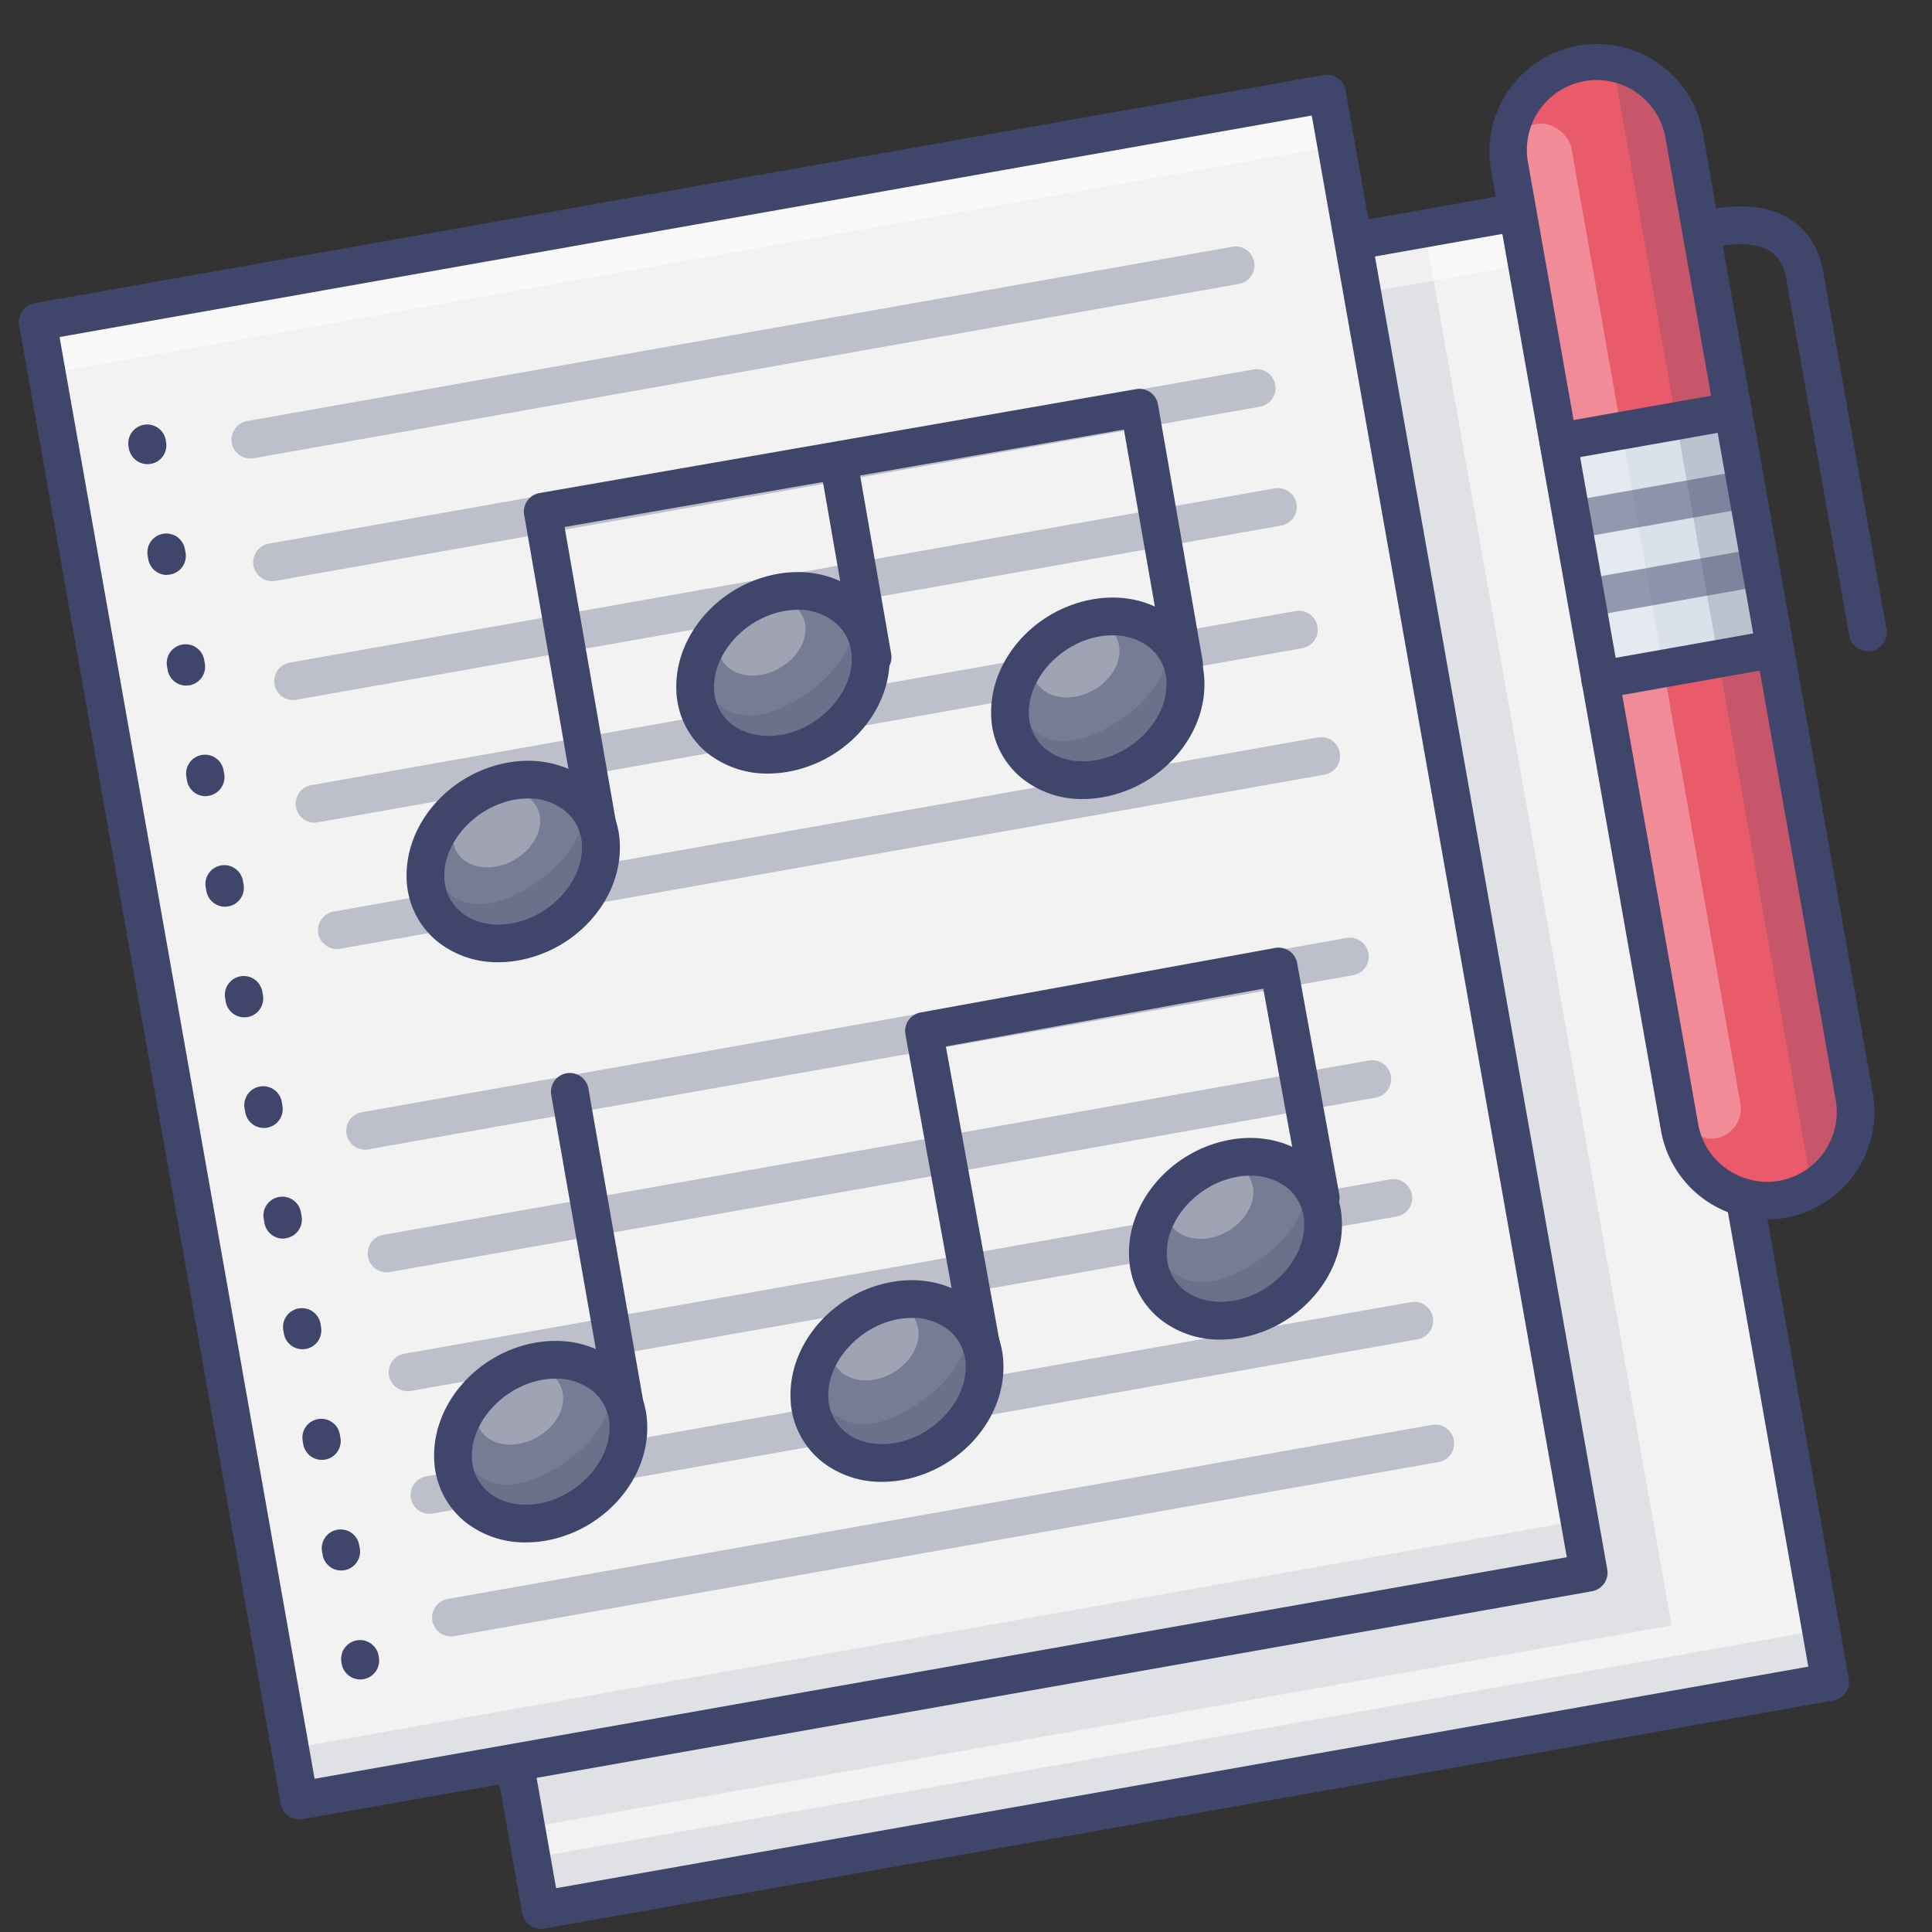 <?xml version="1.0" ?><svg viewBox="0 0 512 512" xmlns="http://www.w3.org/2000/svg"><rect x="0" y="0" width="512" height="512" fill="#333333" stroke="none"/><defs><style>.cls-1{fill:#f2f2f2;}.cls-2{opacity:0.1;}.cls-3{fill:#3f456b;}.cls-4{opacity:0.5;}.cls-5{fill:#fff;}.cls-6{opacity:0.3;}.cls-7{fill:#e95a6b;}.cls-8{fill:#dae1ea;}.cls-9{opacity:0.2;}.cls-10{fill:#767c93;}</style></defs><title/><g id="Colors"><rect class="cls-1" height="398" transform="translate(-44.51 52.97) rotate(-10.03)" width="347" x="106" y="81"/><g class="cls-2"><rect class="cls-3" height="375.91" transform="translate(-43.52 49.2) rotate(-10.03)" width="308.25" x="104.37" y="84.54"/></g><g class="cls-2"><rect class="cls-3" height="14" transform="translate(-76.93 61.69) rotate(-10.03)" width="347" x="139.45" y="462.06"/></g><g class="cls-4"><rect class="cls-5" height="14" transform="translate(-12.08 44.26) rotate(-10.03)" width="347" x="72.55" y="83.94"/></g><rect class="cls-1" height="398" transform="translate(-40.43 41.38) rotate(-10.03)" width="347" x="42" y="52"/><g class="cls-2"><rect class="cls-3" height="14" transform="translate(-72.86 50.1) rotate(-10.03)" width="347" x="75.45" y="433.06"/></g><g class="cls-4"><rect class="cls-5" height="14" transform="translate(-8.01 32.66) rotate(-10.03)" width="347" x="8.55" y="54.94"/></g><g class="cls-6"><path class="cls-3" d="M89.32,251.5a5,5,0,0,1-.87-9.93l261-46.16a5,5,0,0,1,1.74,9.84L90.19,251.42A5.12,5.12,0,0,1,89.32,251.5Z"/><path class="cls-3" d="M83.39,218a5,5,0,0,1-.86-9.93l261-46.16a5,5,0,0,1,1.74,9.84l-261,46.17A5.24,5.24,0,0,1,83.39,218Z"/><path class="cls-3" d="M77.64,185.52a5,5,0,0,1-.86-9.92l261-46.17a5,5,0,0,1,1.74,9.85l-261,46.16A4.37,4.37,0,0,1,77.64,185.52Z"/><path class="cls-3" d="M72.07,154a5,5,0,0,1-.86-9.92L332.15,97.92a5,5,0,1,1,1.74,9.85L73,153.93A4.43,4.43,0,0,1,72.07,154Z"/><path class="cls-3" d="M66.32,121.51a5,5,0,0,1-.86-9.92L326.4,65.43a5,5,0,1,1,1.75,9.84L67.2,121.44A5.3,5.3,0,0,1,66.32,121.51Z"/></g><g class="cls-6"><path class="cls-3" d="M119.55,433.67a5,5,0,0,1-.87-9.93l261-46.16a5,5,0,0,1,1.74,9.84L120.42,433.59A5.21,5.21,0,0,1,119.55,433.67Z"/><path class="cls-3" d="M113.8,401.17a5,5,0,0,1-.87-9.92l261-46.17a5,5,0,0,1,1.74,9.85L114.67,401.1A5.1,5.1,0,0,1,113.8,401.17Z"/><path class="cls-3" d="M108.05,368.68a5,5,0,0,1-.87-9.93l261-46.16a5,5,0,1,1,1.74,9.84L108.92,368.6A5.12,5.12,0,0,1,108.05,368.68Z"/><path class="cls-3" d="M102.47,337.17a5,5,0,0,1-.86-9.93l261-46.16a5,5,0,1,1,1.74,9.84l-261,46.17A5.33,5.33,0,0,1,102.47,337.17Z"/><path class="cls-3" d="M96.72,304.67a5,5,0,0,1-.86-9.92l261-46.17a5,5,0,0,1,1.74,9.85l-261,46.16A4.37,4.37,0,0,1,96.72,304.67Z"/></g><rect class="cls-7" height="306" rx="23.5" ry="23.5" transform="translate(-22.31 80.21) rotate(-10.03)" width="47" x="422.19" y="14.18"/><rect class="cls-8" height="64" transform="translate(-18.43 79.16) rotate(-10.03)" width="47" x="418.18" y="112.53"/><g class="cls-9"><path class="cls-3" d="M427.4,16.56l52.7,297.87s14.87-3.64,11.38-23.33L447.66,43.44S445.82,18.89,427.4,16.56Z"/></g><g class="cls-6"><rect class="cls-5" height="273" rx="8" ry="8" transform="translate(-22.55 77.64) rotate(-10.03)" width="16" x="422.98" y="30.74"/></g><g class="cls-4"><path class="cls-3" d="M416.62,142.79a5,5,0,0,1-.86-9.92L462,124.68a5,5,0,0,1,1.74,9.85l-46.28,8.19A5.3,5.3,0,0,1,416.62,142.79Z"/></g><g class="cls-4"><path class="cls-3" d="M420.28,163.47a5,5,0,0,1-.86-9.92l46.28-8.19a5,5,0,0,1,1.74,9.85l-46.28,8.18A4.43,4.43,0,0,1,420.28,163.47Z"/></g><path class="cls-10" d="M159.23,224.23c.23,11.77-10,23.12-22.82,25.36s-23.43-5.5-23.66-17.27,10-23.12,22.82-25.35S159,212.46,159.23,224.23Z"/><g class="cls-9"><path class="cls-3" d="M113.87,228.64s4.64,17.86,23.58,8,17.66-23.58,17.66-23.58,12.43,24.41-15.68,34.93S113.87,228.64,113.87,228.64Z"/></g><path class="cls-10" d="M230.71,174.22c.23,11.77-10,23.12-22.82,25.36s-23.43-5.49-23.66-17.26,10-23.13,22.82-25.36S230.48,162.45,230.71,174.22Z"/><g class="cls-9"><path class="cls-3" d="M185.35,178.64s4.64,17.85,23.58,8,17.66-23.57,17.66-23.57S239,187.5,210.91,198,185.35,178.64,185.35,178.64Z"/></g><path class="cls-10" d="M314.11,181c.23,11.77-10,23.12-22.82,25.36s-23.42-5.49-23.66-17.26,10-23.13,22.82-25.36S313.88,169.24,314.11,181Z"/><g class="cls-9"><path class="cls-3" d="M268.75,185.43s4.64,17.85,23.58,8S310,169.89,310,169.89s12.43,24.4-15.68,34.92S268.75,185.43,268.75,185.43Z"/></g><g class="cls-6"><ellipse class="cls-5" cx="131.58" cy="219.71" rx="12.16" ry="9.43" transform="translate(-90.53 92.23) rotate(-29.23)"/></g><g class="cls-6"><ellipse class="cls-5" cx="201.9" cy="168.89" rx="12.16" ry="9.43" transform="translate(-56.76 120.1) rotate(-29.23)"/></g><g class="cls-6"><ellipse class="cls-5" cx="285.13" cy="174.69" rx="12.16" ry="9.43" transform="translate(-49 161.48) rotate(-29.23)"/></g><path class="cls-10" d="M166.52,378c.25,11.77-10,23.13-22.79,25.39s-23.43-5.47-23.68-17.24,10-23.13,22.79-25.38S166.27,366.21,166.52,378Z"/><g class="cls-9"><path class="cls-3" d="M121.17,382.45s4.66,17.85,23.59,8,17.62-23.6,17.62-23.6,12.47,24.39-15.63,34.94S121.17,382.45,121.17,382.45Z"/></g><g class="cls-6"><ellipse class="cls-5" cx="137.7" cy="372.68" rx="12.16" ry="9.43" transform="translate(-164.78 115.08) rotate(-29.3)"/></g><path class="cls-10" d="M260.92,361.76c.32,11.76-9.81,23.19-22.63,25.53S214.82,382,214.5,370.21s9.81-23.2,22.62-25.54S260.59,350,260.92,361.76Z"/><g class="cls-9"><path class="cls-3" d="M215.59,366.52s4.78,17.82,23.65,7.85,17.47-23.71,17.47-23.71,12.62,24.31-15.41,35S215.59,366.52,215.59,366.52Z"/></g><path class="cls-10" d="M350.62,324.08c.32,11.77-9.81,23.2-22.62,25.53s-23.47-5.31-23.8-17.08S314,309.33,326.83,307,350.3,312.31,350.62,324.08Z"/><g class="cls-9"><path class="cls-3" d="M305.29,328.84s4.78,17.82,23.65,7.86S346.41,313,346.41,313,359,337.3,331,348,305.29,328.84,305.29,328.84Z"/></g><g class="cls-6"><ellipse class="cls-5" cx="231.89" cy="355.66" rx="12.16" ry="9.43" transform="translate(-145.64 161.4) rotate(-29.67)"/></g><g class="cls-6"><ellipse class="cls-5" cx="320.6" cy="318.16" rx="12.16" ry="9.43" transform="translate(-115.45 200.4) rotate(-29.67)"/></g></g><g id="Lines"><path class="cls-3" d="M495,172.59a5,5,0,0,1-4.92-4.13L473.37,73.93c-.64-3.63-2.13-6.09-4.55-7.53-5.06-3-13.52-1.24-16.08-.39a5,5,0,0,1-3.17-9.48c1.46-.49,14.51-4.59,24.36,1.27,4.93,2.93,8.14,7.91,9.29,14.39l16.72,94.53a5,5,0,0,1-4.05,5.79A4.43,4.43,0,0,1,495,172.59Z"/><path class="cls-3" d="M468.24,323.2a28.54,28.54,0,0,1-28.05-23.54l-45.12-255a28.5,28.5,0,0,1,56.12-9.93l45.13,255a28.54,28.54,0,0,1-23.1,33h0A28.18,28.18,0,0,1,468.24,323.2Zm-45.11-302a18.55,18.55,0,0,0-18.22,21.72l45.13,255a18.57,18.57,0,0,0,21.44,15h0a18.51,18.51,0,0,0,15-21.44l-45.12-255a18.58,18.58,0,0,0-18.22-15.28Z"/><path class="cls-3" d="M413,122.11a5,5,0,0,1-.86-9.92L458.38,104a5,5,0,0,1,1.74,9.85L413.84,122A5.3,5.3,0,0,1,413,122.11Z"/><path class="cls-3" d="M424.11,185.14a5,5,0,0,1-.86-9.93L469.53,167a5,5,0,0,1,1.74,9.85L425,185.06A5.33,5.33,0,0,1,424.11,185.14Z"/><path class="cls-3" d="M143.32,511.18a5,5,0,0,1-4.92-4.13l-6.65-37.58a5,5,0,0,1,9.85-1.74l5.77,32.66,331.85-58.71L457.39,318.29a5,5,0,0,1,9.85-1.74l22.7,128.31a5,5,0,0,1-4.05,5.79l-341.7,60.46A5.19,5.19,0,0,1,143.32,511.18Z"/><path class="cls-3" d="M359.78,68.71a5,5,0,0,1-.87-9.93l41.71-7.38a5,5,0,1,1,1.74,9.85l-41.7,7.38A5.33,5.33,0,0,1,359.78,68.71Z"/><path class="cls-3" d="M79.32,482.18a5,5,0,0,1-4.92-4.13L5.06,86.14a5,5,0,0,1,4.05-5.79l341.7-60.46A5,5,0,0,1,356.6,24l69.34,391.91a5,5,0,0,1-4.05,5.79L80.19,482.11A5.1,5.1,0,0,1,79.32,482.18ZM15.78,89.32,83.37,471.39l331.85-58.71L347.63,30.61Z"/><path class="cls-3" d="M39.08,123a5,5,0,0,1-4.92-4.14l-.09-.5a5,5,0,0,1,9.86-1.72l.08.5A5,5,0,0,1,40,122.93,5.21,5.21,0,0,1,39.08,123Z"/><path class="cls-3" d="M90.42,416.2a5,5,0,0,1-4.92-4.14l-.17-.95a5,5,0,0,1,9.85-1.72l.17.95a5,5,0,0,1-4.07,5.78A5.1,5.1,0,0,1,90.42,416.2Zm-5.14-29.32a5,5,0,0,1-4.92-4.14l-.16-.95a5,5,0,0,1,9.85-1.72l.17.95a5,5,0,0,1-4.07,5.79A5.1,5.1,0,0,1,85.28,386.88Zm-5.13-29.32a5,5,0,0,1-4.92-4.14l-.16-.95a5,5,0,0,1,9.85-1.72l.16.95A5,5,0,0,1,81,357.49,5.19,5.19,0,0,1,80.15,357.56ZM75,328.24a5,5,0,0,1-4.92-4.14l-.17-1a5,5,0,1,1,9.85-1.71l.17.94a5,5,0,0,1-4.07,5.79A5.07,5.07,0,0,1,75,328.24Zm-5.14-29.32A5,5,0,0,1,65,294.78l-.16-.95a5,5,0,1,1,9.85-1.71l.16.94a5,5,0,0,1-4.06,5.79A5.1,5.1,0,0,1,69.88,298.92ZM64.75,269.6a5,5,0,0,1-4.92-4.14l-.17-.94a5,5,0,1,1,9.86-1.72l.16.94a5,5,0,0,1-4.07,5.79A5.07,5.07,0,0,1,64.75,269.6Zm-5.13-29.32a5,5,0,0,1-4.92-4.14l-.17-.94a5,5,0,1,1,9.85-1.72l.17.94a5,5,0,0,1-4.07,5.79A5.07,5.07,0,0,1,59.62,240.28ZM54.48,211a5,5,0,0,1-4.92-4.13l-.16-1a5,5,0,0,1,9.85-1.73l.16.95a5,5,0,0,1-4.06,5.79A5.1,5.1,0,0,1,54.48,211Zm-5.13-29.31a5,5,0,0,1-4.92-4.14l-.17-.95a5,5,0,0,1,9.85-1.73l.17.95a5,5,0,0,1-4.06,5.79A5.12,5.12,0,0,1,49.35,181.65Zm-5.14-29.32a5,5,0,0,1-4.91-4.14l-.17-.95A5,5,0,1,1,49,145.52l.17.94a5,5,0,0,1-4.07,5.79A5.12,5.12,0,0,1,44.21,152.33Z"/><path class="cls-3" d="M95.47,445.07a5,5,0,0,1-4.92-4.15l-.08-.49a5,5,0,0,1,9.85-1.72l.08.49A5,5,0,0,1,96.34,445,5.12,5.12,0,0,1,95.47,445.07Z"/><path class="cls-3" d="M132.09,255a25.38,25.38,0,0,1-16.24-5.55,22.23,22.23,0,0,1-8.1-17c-.28-14.35,11.56-27.7,27-30.38,8-1.39,15.81.46,21.43,5.09a22.26,22.26,0,0,1,8.09,17c.28,14.35-11.56,27.7-27,30.38A29.59,29.59,0,0,1,132.09,255Zm7.82-43.39a20.83,20.83,0,0,0-3.48.31c-10.31,1.8-18.86,11.11-18.68,20.34a12.19,12.19,0,0,0,4.46,9.47c3.36,2.78,8.22,3.85,13.34,3,10.31-1.79,18.86-11.11,18.68-20.33h0a12.23,12.23,0,0,0-4.45-9.48A15.38,15.38,0,0,0,139.91,211.58Z"/><path class="cls-3" d="M203.57,205a25.38,25.38,0,0,1-16.24-5.55,22.21,22.21,0,0,1-8.1-17c-.28-14.36,11.56-27.71,27-30.39,8-1.39,15.81.47,21.43,5.09a22.27,22.27,0,0,1,8.09,17c.28,14.36-11.56,27.7-27,30.39A30.56,30.56,0,0,1,203.57,205Zm7.82-43.38a20.71,20.71,0,0,0-3.48.3c-10.31,1.8-18.86,11.11-18.68,20.34a12.25,12.25,0,0,0,4.45,9.48c3.37,2.77,8.23,3.85,13.35,3,10.31-1.79,18.86-11.1,18.68-20.33h0a12.25,12.25,0,0,0-4.45-9.48A15.43,15.43,0,0,0,211.39,161.58Z"/><path class="cls-3" d="M287,211.75a25.38,25.38,0,0,1-16.24-5.55,22.21,22.21,0,0,1-8.1-17c-.28-14.36,11.56-27.71,27-30.39,8-1.39,15.81.46,21.43,5.09a22.22,22.22,0,0,1,8.09,17c.28,14.36-11.56,27.7-27,30.38A29.59,29.59,0,0,1,287,211.75Zm7.82-43.38a20.8,20.8,0,0,0-3.48.3c-10.31,1.8-18.86,11.11-18.68,20.34a12.22,12.22,0,0,0,4.46,9.48c3.36,2.77,8.22,3.84,13.35,2.95,10.3-1.79,18.85-11.1,18.67-20.33h0a12.18,12.18,0,0,0-4.45-9.48A15.43,15.43,0,0,0,294.79,168.37Z"/><path class="cls-3" d="M158.34,223.89a5,5,0,0,1-4.92-4.15l-14.51-83.29a5,5,0,0,1,4.07-5.79L301.1,103.12a5,5,0,0,1,5.78,4.07l11.82,67.88a5,5,0,1,1-9.85,1.71l-11-62.95L149.62,139.66,163.27,218a5,5,0,0,1-4.07,5.78A5.1,5.1,0,0,1,158.34,223.89Z"/><path class="cls-3" d="M231.24,179.16a5,5,0,0,1-4.92-4.14l-9-51.72a5,5,0,1,1,9.85-1.72l9,51.72a5,5,0,0,1-4.07,5.79A5.1,5.1,0,0,1,231.24,179.16Z"/><path class="cls-3" d="M139.38,408.75a25.42,25.42,0,0,1-16.21-5.52,22.26,22.26,0,0,1-8.12-17c-.3-14.36,11.53-27.72,26.92-30.42,8-1.4,15.81.44,21.43,5.07a22.16,22.16,0,0,1,8.12,17c.3,14.36-11.52,27.72-26.92,30.42A30,30,0,0,1,139.38,408.75Zm7.83-43.39a20.16,20.16,0,0,0-3.51.31c-10.3,1.81-18.84,11.13-18.65,20.36a12.2,12.2,0,0,0,4.47,9.47c3.36,2.77,8.23,3.84,13.35,2.94,10.3-1.81,18.84-11.13,18.65-20.36h0a12.18,12.18,0,0,0-4.47-9.47A15.34,15.34,0,0,0,147.21,365.36Z"/><path class="cls-3" d="M165.62,377.65a5,5,0,0,1-4.92-4.14l-14.61-83.29a5,5,0,1,1,9.85-1.73l14.61,83.29a5,5,0,0,1-4.06,5.79A5.12,5.12,0,0,1,165.62,377.65Z"/><path class="cls-3" d="M233.79,392.7a25.33,25.33,0,0,1-16.06-5.42,22.24,22.24,0,0,1-8.23-16.94c-.39-14.35,11.35-27.79,26.73-30.58,8-1.46,15.81.34,21.46,4.92a22.21,22.21,0,0,1,8.22,16.94c.4,14.35-11.34,27.79-26.72,30.59A30.29,30.29,0,0,1,233.79,392.7Zm7.85-43.44a20.56,20.56,0,0,0-3.62.33c-10.29,1.88-18.77,11.25-18.52,20.48a12.19,12.19,0,0,0,4.53,9.44c3.38,2.75,8.25,3.79,13.37,2.86,10.29-1.87,18.77-11.25,18.52-20.48h0a12.21,12.21,0,0,0-4.53-9.44A15.33,15.33,0,0,0,241.64,349.26Z"/><path class="cls-3" d="M323.49,355a25.31,25.31,0,0,1-16.06-5.42,22.17,22.17,0,0,1-8.22-16.93c-.4-14.36,11.34-27.79,26.72-30.59,8-1.46,15.81.34,21.46,4.93a22.22,22.22,0,0,1,8.23,16.93c.39,14.36-11.35,27.79-26.73,30.59A30.21,30.21,0,0,1,323.49,355Zm7.86-43.44a19.71,19.71,0,0,0-3.63.34c-10.29,1.87-18.77,11.25-18.52,20.47a12.21,12.21,0,0,0,4.53,9.45c3.38,2.74,8.26,3.78,13.37,2.85,10.29-1.87,18.77-11.25,18.52-20.47h0a12.23,12.23,0,0,0-4.53-9.45A15.38,15.38,0,0,0,331.35,311.58Z"/><path class="cls-3" d="M260,361.43a5,5,0,0,1-4.91-4.11l-15.14-83.19a5,5,0,0,1,4-5.81l94-17.11a5.06,5.06,0,0,1,3.74.81,5,5,0,0,1,2.07,3.22l11.16,61.29a5,5,0,0,1-9.84,1.79L334.78,262l-84.12,15.31,14.25,78.27a5,5,0,0,1-4,5.82A5.69,5.69,0,0,1,260,361.43Z"/></g></svg>